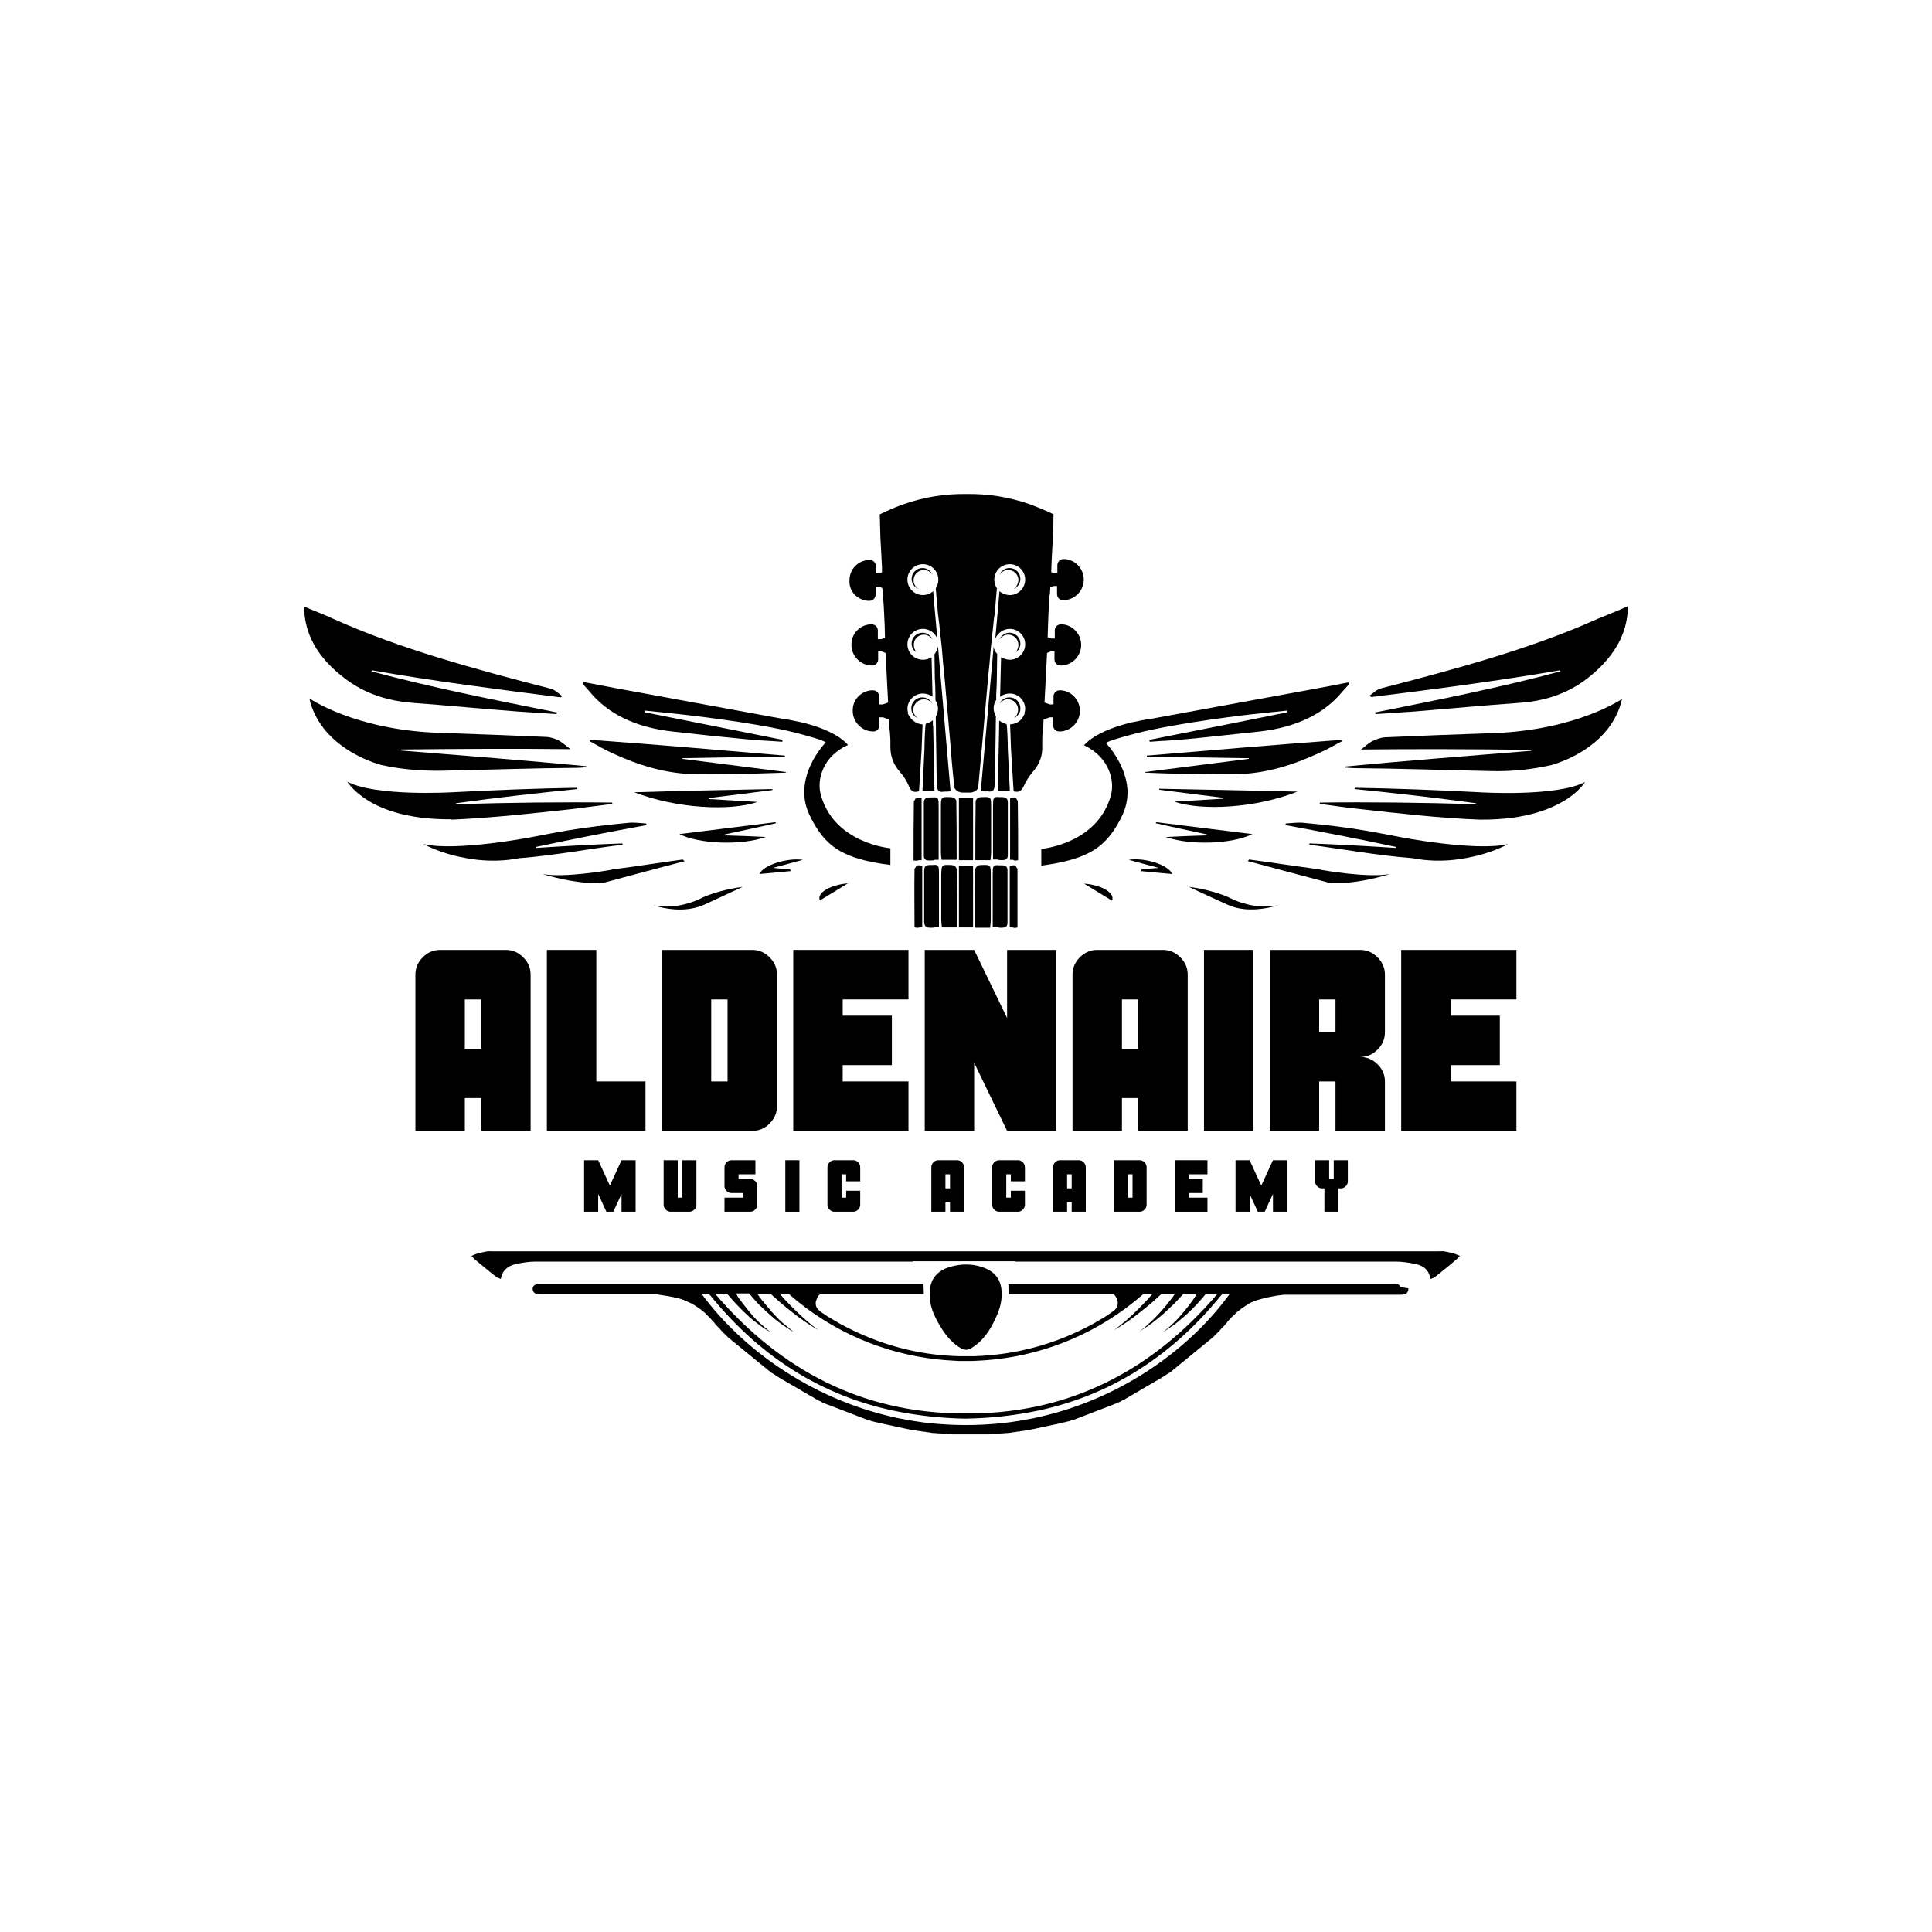 <svg xmlns="http://www.w3.org/2000/svg" xmlns:xlink="http://www.w3.org/1999/xlink" width="500" zoomAndPan="magnify" viewBox="0 0 375 375" height="500" preserveAspectRatio="xMidYMid meet" version="1.0"><defs><g/><clipPath id="f736c8c1f4"><path d="M 164 95.828 L 211 95.828 L 211 154 L 164 154 Z M 164 95.828 " clip-rule="nonzero"/></clipPath><clipPath id="02f352fc6a"><path d="M 103 249 L 274 249 L 274 279.043 L 103 279.043 Z M 103 249 " clip-rule="nonzero"/></clipPath></defs><rect x="-37.5" width="450" fill="#ffffff" y="-37.5" height="450" fill-opacity="1"/><rect x="-37.5" width="450" fill="#ffffff" y="-37.5" height="450" fill-opacity="1"/><path fill="#000000" d="M 188.871 154.844 C 188.746 154.844 188.684 154.844 188.559 154.844 C 188.184 154.844 187.812 154.844 187.5 154.844 C 187.188 154.844 186.812 154.844 186.438 154.844 C 186.312 154.844 186.25 154.844 186.125 154.844 C 186.125 158.902 186.125 162.836 186.125 166.957 C 186.25 166.957 186.312 166.957 186.438 166.957 C 186.812 166.957 187.188 166.957 187.5 166.957 C 187.875 166.957 188.184 166.957 188.559 166.957 C 188.684 166.957 188.746 166.957 188.871 166.957 C 188.871 162.836 188.871 158.902 188.871 154.844 Z M 188.871 154.844 " fill-opacity="1" fill-rule="nonzero"/><path fill="#000000" d="M 185.062 154.844 C 185 154.844 184.938 154.781 184.938 154.781 C 184.688 154.719 184.438 154.719 184.188 154.719 C 182.691 154.656 182.629 154.781 182.629 156.656 C 182.629 159.527 182.629 162.461 182.629 165.336 C 182.629 165.836 182.691 166.395 182.754 166.895 C 183.688 166.895 184.438 166.895 185.312 166.895 C 185.438 166.895 185.562 166.895 185.688 166.895 C 185.688 162.961 185.688 159.215 185.625 155.469 C 185.625 155.344 185.5 155.156 185.312 154.969 C 185.312 154.906 185.312 154.906 185.312 154.844 C 185.25 154.906 185.125 154.906 185.062 154.844 Z M 185.062 154.844 " fill-opacity="1" fill-rule="nonzero"/><path fill="#000000" d="M 180.629 167.02 C 180.941 167.02 181.191 167.02 181.379 166.895 C 181.629 166.895 181.941 166.895 182.191 166.895 C 182.191 163.461 182.191 160.09 182.191 156.719 C 182.191 154.969 182.191 154.656 180.941 154.781 C 180.816 154.781 180.691 154.781 180.566 154.781 C 179.754 154.781 179.316 154.969 179.316 155.906 C 179.316 159.277 179.316 162.711 179.316 166.086 C 179.316 167.02 179.879 167.02 180.629 167.02 Z M 180.629 167.02 " fill-opacity="1" fill-rule="nonzero"/><path fill="#000000" d="M 178.32 166.957 C 178.508 166.957 178.695 166.957 178.879 166.957 C 178.879 162.898 178.879 158.902 178.879 154.969 C 178.57 154.844 178.32 154.844 178.07 154.844 C 177.82 154.844 177.633 155.031 177.57 155.281 C 177.445 155.406 177.383 155.469 177.383 155.594 C 177.32 159.34 177.32 163.148 177.32 167.02 C 177.82 167.082 178.133 167.082 178.32 166.957 Z M 178.32 166.957 " fill-opacity="1" fill-rule="nonzero"/><path fill="#000000" d="M 192.371 156.656 C 192.371 154.781 192.371 154.656 190.809 154.719 C 190.559 154.719 190.309 154.719 190.059 154.781 C 189.996 154.781 189.996 154.781 189.934 154.844 C 189.871 154.844 189.746 154.906 189.684 154.906 C 189.684 154.969 189.684 154.969 189.684 155.031 C 189.496 155.156 189.371 155.344 189.371 155.531 C 189.309 159.277 189.309 163.086 189.309 166.957 C 189.434 166.957 189.559 166.957 189.684 166.957 C 190.559 166.957 191.371 166.957 192.246 166.957 C 192.309 166.395 192.371 165.898 192.371 165.398 C 192.371 162.461 192.371 159.59 192.371 156.656 Z M 192.371 156.656 " fill-opacity="1" fill-rule="nonzero"/><path fill="#000000" d="M 194.367 154.719 C 194.242 154.719 194.117 154.719 193.992 154.719 C 192.746 154.594 192.746 154.906 192.746 156.656 C 192.746 160.027 192.746 163.398 192.746 166.832 C 193.055 166.832 193.305 166.832 193.555 166.832 C 193.742 166.895 193.992 166.957 194.305 166.957 C 195.055 166.957 195.617 166.895 195.617 165.961 C 195.617 162.586 195.617 159.152 195.617 155.781 C 195.617 154.906 195.18 154.719 194.367 154.719 Z M 194.367 154.719 " fill-opacity="1" fill-rule="nonzero"/><path fill="#000000" d="M 197.613 166.957 C 197.613 163.086 197.613 159.34 197.555 155.531 C 197.555 155.406 197.492 155.344 197.367 155.219 C 197.305 154.906 197.117 154.781 196.867 154.781 C 196.68 154.781 196.367 154.781 196.055 154.906 C 196.055 158.902 196.055 162.836 196.055 166.895 C 196.242 166.895 196.43 166.895 196.617 166.895 C 196.867 167.082 197.18 167.082 197.613 166.957 Z M 197.613 166.957 " fill-opacity="1" fill-rule="nonzero"/><path fill="#000000" d="M 179.316 110.629 C 180.004 110.629 180.629 111.004 181.004 111.566 C 180.691 110.816 179.941 110.254 179.066 110.254 C 177.883 110.254 176.945 111.191 176.945 112.379 C 176.945 113.254 177.508 114.004 178.258 114.316 C 177.695 113.941 177.32 113.316 177.32 112.629 C 177.32 111.504 178.258 110.629 179.316 110.629 Z M 179.316 110.629 " fill-opacity="1" fill-rule="nonzero"/><path fill="#000000" d="M 181.379 126.992 L 181.441 131.113 C 181.441 131.238 181.441 131.363 181.441 131.488 C 181.504 132.613 181.566 133.734 181.566 134.859 C 181.566 135.234 181.566 135.547 181.566 135.922 C 181.879 136.422 182.066 136.984 182.066 137.547 C 182.066 138.105 181.879 138.605 181.629 139.105 C 181.691 143.289 181.754 147.473 181.816 151.66 C 181.816 152.406 181.879 152.906 182.004 153.219 C 182.191 153.656 182.504 153.781 183.316 153.656 C 183.625 153.656 184 153.656 184.5 153.594 L 182.066 125.492 C 181.941 126.055 181.691 126.555 181.379 126.992 Z M 181.379 126.992 " fill-opacity="1" fill-rule="nonzero"/><path fill="#000000" d="M 179.316 123.184 C 180.004 123.184 180.629 123.559 181.004 124.117 C 180.691 123.371 179.941 122.809 179.066 122.809 C 177.883 122.809 176.945 123.746 176.945 124.93 C 176.945 125.617 177.258 126.18 177.758 126.555 C 177.695 126.43 177.633 126.305 177.633 126.18 C 177.445 125.867 177.383 125.555 177.383 125.18 C 177.32 124.055 178.258 123.184 179.316 123.184 Z M 179.316 123.184 " fill-opacity="1" fill-rule="nonzero"/><path fill="#000000" d="M 179.316 135.734 C 180.004 135.734 180.629 136.047 180.941 136.609 C 180.629 135.859 179.879 135.359 179.004 135.359 C 177.82 135.359 176.883 136.297 176.883 137.484 C 176.883 137.734 176.945 138.043 177.008 138.23 C 177.195 138.793 177.633 139.168 178.195 139.418 C 177.883 139.23 177.633 138.918 177.445 138.605 C 177.32 138.355 177.258 138.043 177.258 137.734 C 177.32 136.609 178.258 135.734 179.316 135.734 Z M 179.316 135.734 " fill-opacity="1" fill-rule="nonzero"/><path fill="#000000" d="M 181.066 140.48 C 181.066 140.23 181.066 140.043 181.066 139.793 C 180.691 140.105 180.191 140.355 179.691 140.48 C 179.566 140.793 179.441 143.977 179.441 145.289 C 179.316 147.91 179.191 150.535 179.066 153.156 C 179.066 153.281 179.066 153.406 179.066 153.469 C 179.254 153.469 179.379 153.469 179.504 153.469 C 180.191 153.469 180.754 153.469 181.379 153.469 L 181.129 140.98 C 181.066 140.855 181.066 140.668 181.066 140.48 Z M 181.066 140.48 " fill-opacity="1" fill-rule="nonzero"/><path fill="#000000" d="M 196.742 114.316 C 197.492 114.004 198.051 113.254 198.051 112.379 C 198.051 111.191 197.117 110.254 195.93 110.254 C 195.055 110.254 194.305 110.816 193.992 111.566 C 194.367 111.004 194.992 110.629 195.68 110.629 C 196.805 110.629 197.676 111.504 197.676 112.629 C 197.613 113.316 197.305 113.941 196.742 114.316 Z M 196.742 114.316 " fill-opacity="1" fill-rule="nonzero"/><path fill="#000000" d="M 192.93 153.156 C 193.055 152.844 193.055 152.344 193.117 151.598 C 193.18 147.414 193.242 143.227 193.305 139.043 C 193.055 138.605 192.867 138.043 192.867 137.484 C 192.867 136.859 193.055 136.297 193.367 135.859 C 193.367 135.484 193.367 135.172 193.367 134.797 C 193.43 133.672 193.492 132.551 193.492 131.426 C 193.492 131.301 193.492 131.176 193.492 131.051 L 193.555 126.93 C 193.18 126.555 192.93 126.055 192.867 125.492 L 190.371 153.531 C 190.871 153.594 191.246 153.656 191.559 153.594 C 192.371 153.719 192.746 153.594 192.93 153.156 Z M 192.93 153.156 " fill-opacity="1" fill-rule="nonzero"/><g clip-path="url(#f736c8c1f4)"><path fill="#000000" d="M 168.766 116.625 C 169.449 116.625 169.949 116.062 169.949 115.438 L 169.949 113.879 L 170.637 113.879 L 171.262 114.129 L 171.324 115.312 C 171.387 115.375 171.387 115.438 171.387 115.562 C 171.512 116.938 171.574 118.312 171.637 119.746 C 171.699 120.996 171.762 122.184 171.762 123.434 C 171.762 123.559 171.762 123.684 171.762 123.809 L 171.074 124.055 L 170.387 124.055 L 170.387 122.371 C 170.387 121.684 169.824 121.184 169.203 121.184 C 169.141 121.184 169.016 121.184 168.953 121.184 C 166.891 121.309 165.266 122.996 165.266 125.055 C 165.203 127.305 167.016 129.176 169.266 129.176 C 169.949 129.176 170.449 128.617 170.449 127.992 L 170.449 126.43 L 171.137 126.43 L 171.887 126.742 L 172.137 131.551 C 172.137 131.988 172.199 132.426 172.199 132.863 L 172.387 136.359 L 171.324 136.734 L 170.637 136.734 L 170.637 135.172 C 170.637 134.484 170.074 133.984 169.449 133.984 C 169.387 133.984 169.266 133.984 169.203 133.984 C 167.141 134.109 165.516 135.797 165.516 137.859 C 165.453 140.105 167.266 141.98 169.512 141.98 C 170.199 141.98 170.699 141.418 170.699 140.793 L 170.699 139.23 L 171.387 139.23 L 172.574 139.668 L 172.637 141.293 C 172.637 141.293 172.637 141.355 172.637 141.355 C 172.762 142.105 172.762 142.852 172.824 143.602 C 172.824 144.039 172.824 144.477 172.824 144.977 C 172.824 146.852 173.449 148.41 174.633 149.785 C 175.383 150.598 176.008 151.598 176.445 152.656 C 176.82 153.531 177.32 153.844 178.07 153.656 C 178.195 153.656 178.258 153.594 178.383 153.594 L 178.879 145.539 C 178.941 143.914 179.004 142.23 179.066 140.605 C 177.883 140.543 176.883 139.793 176.383 138.793 C 176.32 138.73 176.32 138.668 176.258 138.605 C 176.195 138.543 176.195 138.48 176.258 138.355 C 176.195 138.105 176.133 137.859 176.133 137.609 C 176.133 135.922 177.508 134.609 179.129 134.609 C 179.816 134.609 180.504 134.859 181.004 135.234 C 180.941 132.676 180.879 130.176 180.816 127.617 C 180.754 127.617 180.754 127.617 180.691 127.617 C 180.254 127.93 179.691 128.055 179.129 128.055 C 177.445 128.055 176.133 126.68 176.133 125.055 C 176.133 123.371 177.508 122.059 179.129 122.059 C 180.441 122.059 181.504 122.871 181.941 123.992 L 181.379 117.75 C 181.316 116.75 181.191 115.812 181.129 114.75 C 180.566 115.25 179.879 115.5 179.129 115.5 C 177.445 115.5 176.133 114.129 176.133 112.504 C 176.133 110.816 177.508 109.508 179.129 109.508 C 180.816 109.508 182.129 110.879 182.129 112.504 C 182.129 113.129 181.941 113.754 181.629 114.191 L 181.691 114.938 L 182.066 119.246 C 182.129 119.871 182.254 120.559 182.316 121.184 C 182.504 122.746 182.629 124.305 182.816 125.867 C 182.941 127.68 183.129 129.488 183.316 131.301 C 183.688 135.297 184 139.293 184.375 143.289 C 184.625 146.477 184.875 149.66 185.25 152.844 C 185.25 152.969 185.375 153.156 185.5 153.281 C 185.688 153.469 185.938 153.656 186.188 153.719 C 186.188 153.719 186.25 153.719 186.25 153.719 C 186.438 153.844 186.75 153.844 187.125 153.844 C 187.312 153.844 187.438 153.844 187.562 153.844 C 187.688 153.844 187.875 153.844 188 153.844 C 188.371 153.844 188.684 153.844 188.871 153.719 C 188.871 153.719 188.934 153.719 188.934 153.719 C 189.121 153.656 189.434 153.531 189.621 153.281 C 189.746 153.156 189.871 152.969 189.871 152.844 C 190.184 149.66 190.434 146.477 190.746 143.289 C 191.121 139.293 191.434 135.297 191.809 131.301 C 191.996 129.488 192.184 127.68 192.309 125.867 C 192.496 124.305 192.621 122.746 192.809 121.184 C 192.871 120.559 192.93 119.871 193.055 119.246 L 193.43 114.938 L 193.492 114.191 C 193.18 113.691 192.992 113.129 192.992 112.504 C 192.992 110.816 194.367 109.508 195.992 109.508 C 197.676 109.508 198.988 110.879 198.988 112.504 C 198.988 114.191 197.613 115.5 195.992 115.5 C 195.242 115.5 194.492 115.188 193.992 114.75 C 193.93 115.812 193.805 116.75 193.742 117.75 L 193.18 123.992 C 193.617 122.871 194.742 122.059 195.992 122.059 C 197.676 122.059 198.988 123.434 198.988 125.055 C 198.988 126.742 197.613 128.055 195.992 128.055 C 195.43 128.055 194.867 127.867 194.43 127.617 C 194.367 127.617 194.367 127.617 194.305 127.617 C 194.242 130.176 194.18 132.676 194.117 135.234 C 194.617 134.859 195.305 134.609 195.992 134.609 C 197.676 134.609 198.988 135.984 198.988 137.609 C 198.988 137.859 198.926 138.105 198.863 138.355 C 198.863 138.48 198.863 138.543 198.863 138.605 C 198.801 138.668 198.801 138.73 198.738 138.793 C 198.301 139.855 197.305 140.543 196.055 140.605 C 196.117 142.23 196.18 143.914 196.242 145.539 L 196.742 153.594 C 196.867 153.656 196.992 153.656 197.055 153.656 C 197.801 153.781 198.238 153.531 198.676 152.656 C 199.113 151.66 199.738 150.66 200.488 149.785 C 201.738 148.348 202.359 146.789 202.301 144.977 C 202.301 144.539 202.301 144.102 202.301 143.602 C 202.301 142.852 202.359 142.105 202.484 141.355 C 202.484 141.355 202.484 141.293 202.484 141.293 L 202.547 139.668 L 203.734 139.23 L 204.422 139.23 L 204.422 140.793 C 204.422 141.48 204.922 141.98 205.609 141.98 C 207.855 141.98 209.668 140.105 209.605 137.859 C 209.543 135.797 207.918 134.109 205.922 133.984 C 205.859 133.984 205.734 133.984 205.672 133.984 C 204.984 133.984 204.484 134.547 204.484 135.172 L 204.484 136.734 L 203.797 136.734 L 202.734 136.359 L 202.922 132.863 C 202.922 132.426 202.984 131.988 202.984 131.551 L 203.234 126.742 L 203.984 126.43 L 204.672 126.43 L 204.672 127.992 C 204.672 128.676 205.172 129.176 205.859 129.176 C 208.105 129.176 209.918 127.305 209.855 125.055 C 209.793 122.996 208.168 121.309 206.172 121.184 C 206.109 121.184 205.984 121.184 205.922 121.184 C 205.234 121.184 204.734 121.746 204.734 122.371 L 204.734 123.93 L 204.047 123.93 L 203.359 123.684 C 203.359 123.559 203.359 123.434 203.359 123.309 C 203.422 122.059 203.422 120.871 203.484 119.621 C 203.547 118.25 203.609 116.812 203.734 115.438 C 203.734 115.375 203.797 115.25 203.797 115.188 L 203.859 114.004 L 204.484 113.754 L 205.172 113.754 L 205.172 115.312 C 205.172 116 205.672 116.5 206.359 116.5 C 208.605 116.5 210.418 114.625 210.355 112.379 C 210.293 110.316 208.668 108.633 206.672 108.508 C 206.609 108.508 206.484 108.508 206.422 108.508 C 205.734 108.508 205.234 109.07 205.234 109.695 L 205.234 111.254 L 204.547 111.254 L 204.047 111.066 L 204.047 110.941 C 204.047 110.941 204.047 110.879 204.047 110.879 C 204.047 110.254 204.109 109.695 204.109 109.07 C 204.109 108.633 204.172 108.195 204.172 107.758 L 204.359 104.387 C 204.422 102.887 204.484 101.387 204.484 99.828 C 203.922 99.578 203.422 99.266 202.859 99.078 C 201.863 98.641 200.801 98.203 199.738 97.828 C 195.805 96.453 191.684 95.828 187.625 95.891 C 183.504 95.828 179.441 96.453 175.508 97.828 C 174.445 98.203 173.449 98.578 172.387 99.078 C 171.824 99.328 171.324 99.578 170.762 99.828 C 170.824 101.324 170.824 102.824 170.887 104.387 L 171.074 107.758 C 171.074 108.195 171.137 108.633 171.137 109.07 C 171.199 109.695 171.199 110.254 171.199 110.879 C 171.199 110.879 171.199 110.941 171.199 110.941 L 171.199 111.066 L 170.699 111.254 L 170.012 111.254 L 170.012 109.879 C 170.012 109.195 169.449 108.695 168.828 108.695 C 168.766 108.695 168.641 108.695 168.578 108.695 C 166.516 108.82 164.891 110.504 164.891 112.566 C 164.703 114.812 166.516 116.625 168.766 116.625 Z M 168.766 116.625 " fill-opacity="1" fill-rule="nonzero"/></g><path fill="#000000" d="M 197.242 126.555 C 197.738 126.18 198.051 125.555 198.051 124.93 C 198.051 123.746 197.117 122.809 195.93 122.809 C 195.055 122.809 194.305 123.371 193.992 124.117 C 194.367 123.559 194.992 123.184 195.68 123.184 C 196.805 123.184 197.676 124.055 197.676 125.18 C 197.676 125.555 197.555 125.867 197.43 126.18 C 197.367 126.305 197.305 126.43 197.242 126.555 Z M 197.242 126.555 " fill-opacity="1" fill-rule="nonzero"/><path fill="#000000" d="M 196.742 139.418 C 197.242 139.168 197.676 138.793 197.926 138.23 C 198.051 137.984 198.051 137.734 198.051 137.484 C 198.051 136.297 197.117 135.359 195.93 135.359 C 195.055 135.359 194.367 135.859 193.992 136.609 C 194.367 136.109 194.93 135.734 195.617 135.734 C 196.742 135.734 197.613 136.609 197.613 137.734 C 197.613 138.043 197.555 138.293 197.43 138.605 C 197.305 138.918 197.055 139.23 196.742 139.418 Z M 196.742 139.418 " fill-opacity="1" fill-rule="nonzero"/><path fill="#000000" d="M 193.93 140.48 C 193.93 140.668 193.93 140.855 193.93 141.043 L 193.68 153.531 C 194.305 153.531 194.867 153.531 195.555 153.531 C 195.68 153.531 195.867 153.531 195.992 153.531 C 195.992 153.406 195.992 153.281 195.992 153.219 C 195.867 150.598 195.742 147.973 195.617 145.352 C 195.617 144.039 195.492 140.855 195.367 140.543 C 194.867 140.418 194.367 140.23 193.992 139.855 C 193.93 140.043 193.93 140.293 193.93 140.48 Z M 193.93 140.48 " fill-opacity="1" fill-rule="nonzero"/><path fill="#000000" d="M 302.715 130.113 C 302.777 130.176 302.84 130.238 302.902 130.301 C 291.352 133.422 279.047 135.859 266.871 138.293 C 266.934 138.418 266.996 138.48 266.996 138.605 C 269.492 138.418 271.992 138.293 274.488 138.105 C 281.234 137.547 287.977 136.922 294.91 136.422 C 301.402 135.984 305.961 133.672 309.461 130.551 C 313.27 127.18 315.766 123.184 315.953 118.25 C 315.953 118.062 315.953 117.812 315.891 117.688 C 314.02 118.562 312.02 119.309 310.086 120.121 C 297.469 125.805 282.855 129.801 268.059 133.609 C 267.121 133.859 266.559 134.547 265.809 135.047 C 265.934 135.109 266.059 135.172 266.121 135.297 C 278.297 133.797 290.664 132.176 302.715 130.113 Z M 302.715 130.113 " fill-opacity="1" fill-rule="nonzero"/><path fill="#000000" d="M 221.469 169.082 C 223.406 169.27 225.344 169.457 227.527 169.645 C 226.777 167.832 222.094 166.395 219.098 166.895 C 220.973 167.395 222.719 167.895 224.906 168.457 C 223.469 168.582 222.531 168.645 221.594 168.77 C 221.594 168.832 221.531 168.957 221.469 169.082 Z M 221.469 169.082 " fill-opacity="1" fill-rule="nonzero"/><path fill="#000000" d="M 224.281 159.777 C 227.527 160.527 230.898 161.215 234.273 161.961 C 234.273 162.023 234.211 162.086 234.211 162.148 C 231.586 162.211 229.027 162.336 226.277 162.461 C 231.023 164.148 239.207 163.836 243.078 161.898 C 236.52 161.09 230.402 160.34 224.469 159.59 C 224.406 159.652 224.344 159.715 224.281 159.777 Z M 224.281 159.777 " fill-opacity="1" fill-rule="nonzero"/><path fill="#000000" d="M 225.031 153.094 C 225.031 153.156 224.969 153.219 224.969 153.281 C 229.027 153.781 233.148 154.344 237.395 154.844 C 237.395 154.906 237.395 154.969 237.395 155.031 C 234.211 155.219 231.086 155.406 227.902 155.594 C 233.148 157.402 243.641 156.902 251.82 153.656 C 242.141 153.406 233.398 153.281 225.031 153.094 Z M 225.031 153.094 " fill-opacity="1" fill-rule="nonzero"/><path fill="#000000" d="M 260.5 143.852 C 260.438 143.789 260.375 143.664 260.312 143.602 C 247.074 144.602 234.523 145.664 222.594 146.664 C 222.594 146.727 222.594 146.789 222.594 146.852 C 228.965 146.977 235.582 147.039 242.391 147.164 C 242.391 147.227 242.391 147.289 242.391 147.289 C 235.52 148.16 228.84 149.035 222.281 149.848 C 222.281 149.91 222.281 149.91 222.281 149.973 C 224.281 150.035 226.34 150.16 228.34 150.16 C 232.023 150.223 235.77 150.348 239.582 150.285 C 245.637 150.223 251.008 148.473 255.879 146.227 C 257.629 145.477 259.062 144.602 260.5 143.852 Z M 260.5 143.852 " fill-opacity="1" fill-rule="nonzero"/><path fill="#000000" d="M 210.418 171.516 C 212.352 172.703 214.039 173.703 215.852 174.828 C 216.473 173.328 213.852 171.766 210.418 171.516 Z M 210.418 171.516 " fill-opacity="1" fill-rule="nonzero"/><path fill="#000000" d="M 192.309 178.449 C 192.309 175.578 192.309 172.703 192.309 169.832 C 192.309 168.02 192.309 167.832 190.746 167.895 C 190.496 167.895 190.246 167.895 189.996 167.957 C 189.934 167.957 189.934 167.957 189.871 168.02 C 189.809 168.02 189.684 168.082 189.621 168.082 C 189.621 168.145 189.621 168.145 189.621 168.207 C 189.434 168.332 189.309 168.52 189.309 168.707 C 189.246 172.453 189.246 176.199 189.246 180.074 C 189.371 180.074 189.496 180.074 189.621 180.074 C 190.496 180.074 191.246 180.074 192.184 180.074 C 192.246 179.449 192.309 178.949 192.309 178.449 Z M 192.309 178.449 " fill-opacity="1" fill-rule="nonzero"/><path fill="#000000" d="M 193.492 179.949 C 193.68 180.012 193.93 180.074 194.242 180.074 C 194.992 180.074 195.555 180.012 195.555 179.074 C 195.555 175.699 195.555 172.328 195.555 169.02 C 195.555 168.082 195.117 167.957 194.305 167.957 C 194.18 167.957 194.055 167.957 193.93 167.957 C 192.684 167.832 192.684 168.145 192.684 169.895 C 192.684 173.203 192.684 176.574 192.684 180.012 C 192.992 179.949 193.242 179.949 193.492 179.949 Z M 193.492 179.949 " fill-opacity="1" fill-rule="nonzero"/><path fill="#000000" d="M 195.992 180.012 C 196.18 180.012 196.367 180.012 196.555 180.012 C 196.805 180.137 197.117 180.137 197.492 180.012 C 197.492 176.199 197.492 172.453 197.492 168.707 C 197.492 168.582 197.43 168.52 197.305 168.395 C 197.242 168.145 197.055 167.957 196.805 167.957 C 196.617 167.957 196.305 167.957 195.992 168.082 C 195.992 172.016 195.992 175.949 195.992 180.012 Z M 195.992 180.012 " fill-opacity="1" fill-rule="nonzero"/><path fill="#000000" d="M 290.039 142.293 C 282.855 142.543 275.801 142.789 268.867 143.102 C 267.996 143.164 267.121 143.477 266.371 143.852 C 265.621 144.227 265.059 144.789 264.184 145.477 C 274.988 145.352 285.918 145.414 297.156 145.539 C 297.156 145.602 297.219 145.664 297.219 145.727 C 284.98 146.727 272.801 147.66 261.125 148.785 C 261.125 148.848 261.125 148.91 261.125 148.973 C 261.75 149.035 262.312 149.098 262.938 149.098 C 271.367 149.16 280.109 149.473 289.164 149.66 C 293.41 149.785 297.344 149.348 300.969 148.535 C 300.969 148.535 300.969 148.535 301.027 148.535 C 301.652 148.348 308.023 146.602 312.02 141.543 C 313.27 139.918 314.332 137.984 314.832 135.672 C 314.895 135.609 306.211 141.668 290.039 142.293 Z M 290.039 142.293 " fill-opacity="1" fill-rule="nonzero"/><path fill="#000000" d="M 287.227 153.781 C 278.797 153.344 270.742 153.031 263 152.906 C 263 152.969 262.938 153.031 262.938 153.156 C 270.43 153.906 278.234 154.781 286.48 155.906 C 286.48 155.969 286.48 156.031 286.48 156.094 C 275.926 155.781 265.809 155.656 256.191 155.781 C 256.191 155.844 256.129 155.969 256.129 156.031 C 258.691 156.344 261.25 156.781 263.871 157.027 C 271.242 157.84 279.109 158.777 287.227 159.09 C 287.289 159.09 287.352 159.09 287.414 159.09 C 296.406 159.152 301.59 156.844 304.527 154.844 C 306.836 153.219 307.648 151.785 307.648 151.785 C 302.09 154.719 287.227 153.781 287.227 153.781 Z M 287.227 153.781 " fill-opacity="1" fill-rule="nonzero"/><path fill="#000000" d="M 271.68 162.461 C 269.43 162.023 267.184 161.586 264.996 161.215 C 261 160.527 257.004 160.09 253.07 159.715 C 251.945 159.59 250.695 159.777 249.57 159.84 C 249.57 159.965 249.508 160.027 249.508 160.152 C 256.254 161.402 263.434 162.773 270.992 164.398 C 270.992 164.461 270.93 164.523 270.93 164.586 C 265.121 164.211 259.562 163.898 254.191 163.711 C 254.191 163.773 254.129 163.898 254.129 163.961 C 260.438 164.773 267.121 166.023 274.238 166.582 C 277.113 167.145 279.859 167.145 282.23 166.895 C 283.918 166.707 285.418 166.395 286.73 166.086 C 290.414 165.148 292.723 163.836 292.723 163.836 C 286.48 165.336 271.68 162.461 271.68 162.461 Z M 271.68 162.461 " fill-opacity="1" fill-rule="nonzero"/><path fill="#000000" d="M 256.754 168.895 C 256.441 168.832 256.129 168.77 255.816 168.707 C 251.133 168.082 246.699 167.395 242.453 166.832 C 242.391 166.957 242.266 167.02 242.203 167.145 C 247.262 168.52 252.57 169.895 258.129 171.391 C 258.316 171.391 258.504 171.453 258.691 171.453 C 258.75 171.391 258.875 171.391 259 171.391 C 259.188 171.391 259.375 171.391 259.562 171.391 C 260.188 171.391 260.812 171.391 261.438 171.328 C 265.559 171.016 269.805 169.645 269.805 169.645 C 265.559 170.457 256.754 168.895 256.754 168.895 Z M 256.754 168.895 " fill-opacity="1" fill-rule="nonzero"/><path fill="#000000" d="M 239.332 174.578 C 237.207 173.453 233.773 172.516 230.773 172.141 C 233.211 173.328 235.77 174.453 238.332 175.637 C 239.332 176.074 240.328 176.324 241.391 176.449 C 244.887 176.824 248.074 175.699 248.074 175.699 C 243.641 176.699 239.332 174.578 239.332 174.578 Z M 239.332 174.578 " fill-opacity="1" fill-rule="nonzero"/><path fill="#000000" d="M 215.664 154.219 C 213.164 163.836 202.113 164.773 202.113 164.773 L 202.113 168.02 C 211.355 166.77 214.914 164.461 217.91 158.09 C 219.16 155.344 219.035 152.656 218.285 150.41 C 217.16 146.789 214.664 144.227 214.664 144.227 C 215.164 143.789 217.66 143.102 220.473 142.355 C 229.027 140.168 243.266 138.605 243.266 138.605 C 245.449 138.355 247.637 138.168 249.82 137.922 C 249.883 138.043 249.883 138.105 249.945 138.23 C 240.828 140.105 231.836 141.855 223.094 143.602 C 223.094 143.727 223.156 143.852 223.156 143.977 C 225.469 143.789 227.84 143.727 230.215 143.477 C 234.898 143.039 239.645 142.48 244.516 141.98 C 251.758 141.168 257.129 138.418 260.5 134.297 C 260.938 133.797 261.438 133.301 261.875 132.738 C 261.938 132.676 261.875 132.613 261.812 132.426 C 259.625 132.863 257.441 133.301 255.316 133.672 L 223.656 139.48 C 222.281 139.668 221.035 139.918 219.91 140.168 L 219.848 140.168 C 212.352 141.918 210.418 144.664 210.418 144.664 C 215.352 146.977 216.352 151.598 215.664 154.219 Z M 215.664 154.219 " fill-opacity="1" fill-rule="nonzero"/><path fill="#000000" d="M 65.539 130.551 C 69.098 133.672 73.594 135.922 80.086 136.422 C 86.957 136.922 93.766 137.609 100.508 138.105 C 103.008 138.293 105.566 138.418 108.004 138.605 C 108.066 138.48 108.129 138.418 108.129 138.293 C 95.949 135.859 83.648 133.422 72.094 130.301 C 72.156 130.238 72.219 130.176 72.281 130.113 C 84.336 132.238 96.699 133.797 108.812 135.359 C 108.938 135.297 109.062 135.234 109.125 135.109 C 108.375 134.609 107.816 133.922 106.879 133.672 C 92.078 129.863 77.465 125.867 64.852 120.184 C 62.977 119.309 60.98 118.562 59.043 117.75 C 59.043 117.875 59.043 118.062 59.043 118.312 C 59.23 123.184 61.664 127.242 65.539 130.551 Z M 65.539 130.551 " fill-opacity="1" fill-rule="nonzero"/><path fill="#000000" d="M 153.34 168.77 C 152.402 168.707 151.465 168.582 150.031 168.457 C 152.215 167.895 153.965 167.395 155.836 166.895 C 152.84 166.457 148.156 167.895 147.406 169.645 C 149.594 169.457 151.527 169.27 153.465 169.082 C 153.465 168.957 153.402 168.832 153.34 168.77 Z M 153.34 168.77 " fill-opacity="1" fill-rule="nonzero"/><path fill="#000000" d="M 140.727 162.148 C 140.727 162.086 140.664 162.023 140.664 161.961 C 144.098 161.215 147.406 160.527 150.652 159.777 C 150.59 159.715 150.531 159.652 150.469 159.59 C 144.535 160.34 138.414 161.09 131.855 161.898 C 135.73 163.836 143.848 164.148 148.656 162.461 C 145.969 162.336 143.348 162.211 140.727 162.148 Z M 140.727 162.148 " fill-opacity="1" fill-rule="nonzero"/><path fill="#000000" d="M 147.031 155.656 C 143.848 155.469 140.727 155.281 137.539 155.094 C 137.539 155.031 137.539 154.969 137.539 154.906 C 141.785 154.406 145.969 153.844 149.969 153.344 C 149.969 153.281 149.906 153.219 149.906 153.156 C 141.535 153.344 132.793 153.469 123.113 153.781 C 131.359 156.965 141.785 157.465 147.031 155.656 Z M 147.031 155.656 " fill-opacity="1" fill-rule="nonzero"/><path fill="#000000" d="M 152.34 146.852 C 152.34 146.789 152.34 146.727 152.34 146.664 C 140.414 145.664 127.859 144.539 114.621 143.602 C 114.559 143.664 114.496 143.789 114.434 143.852 C 115.934 144.664 117.371 145.539 118.93 146.227 C 123.801 148.473 129.172 150.223 135.23 150.285 C 139.039 150.348 142.785 150.223 146.469 150.16 C 148.531 150.098 150.531 150.035 152.527 149.973 C 152.527 149.91 152.527 149.91 152.527 149.848 C 146.031 149.035 139.289 148.16 132.418 147.289 C 132.418 147.227 132.418 147.164 132.418 147.164 C 139.352 147.039 145.969 146.914 152.34 146.852 Z M 152.34 146.852 " fill-opacity="1" fill-rule="nonzero"/><path fill="#000000" d="M 159.148 174.766 C 160.957 173.703 162.645 172.641 164.582 171.453 C 161.082 171.766 158.461 173.328 159.148 174.766 Z M 159.148 174.766 " fill-opacity="1" fill-rule="nonzero"/><path fill="#000000" d="M 187.5 168.02 C 187.188 168.02 186.812 168.02 186.438 168.02 C 186.312 168.02 186.25 168.02 186.125 168.02 C 186.125 172.016 186.125 175.949 186.125 180.012 C 186.25 180.012 186.312 180.012 186.438 180.012 C 186.812 180.012 187.125 180.012 187.5 180.012 C 187.812 180.012 188.184 180.012 188.559 180.012 C 188.684 180.012 188.746 180.012 188.871 180.012 C 188.871 176.012 188.871 172.078 188.871 168.02 C 188.746 168.02 188.684 168.02 188.559 168.02 C 188.184 168.02 187.812 168.02 187.5 168.02 Z M 187.5 168.02 " fill-opacity="1" fill-rule="nonzero"/><path fill="#000000" d="M 185.125 168.02 C 185.062 168.02 185 167.957 185 167.957 C 184.75 167.895 184.5 167.895 184.25 167.895 C 182.754 167.832 182.754 167.957 182.691 169.832 C 182.691 172.703 182.691 175.578 182.691 178.449 C 182.691 178.949 182.754 179.449 182.816 180.012 C 183.688 180.012 184.5 180.012 185.375 180.012 C 185.5 180.012 185.625 180.012 185.75 180.012 C 185.75 176.137 185.75 172.391 185.688 168.645 C 185.688 168.52 185.562 168.332 185.375 168.145 C 185.375 168.082 185.375 168.082 185.375 168.02 C 185.25 168.082 185.188 168.02 185.125 168.02 Z M 185.125 168.02 " fill-opacity="1" fill-rule="nonzero"/><path fill="#000000" d="M 180.691 180.074 C 181.004 180.074 181.254 180.074 181.441 179.949 C 181.691 179.949 182.004 179.949 182.254 179.949 C 182.254 176.512 182.254 173.203 182.254 169.832 C 182.254 168.082 182.254 167.77 181.004 167.895 C 180.879 167.895 180.754 167.895 180.629 167.895 C 179.816 167.895 179.379 168.082 179.379 168.957 C 179.379 172.328 179.379 175.699 179.379 179.012 C 179.441 180.012 180.004 180.074 180.691 180.074 Z M 180.691 180.074 " fill-opacity="1" fill-rule="nonzero"/><path fill="#000000" d="M 178.445 180.012 C 178.633 180.012 178.816 180.012 179.004 180.012 C 179.004 176.012 179.004 172.078 179.004 168.082 C 178.695 167.957 178.445 167.957 178.195 167.957 C 177.945 167.957 177.758 168.145 177.695 168.395 C 177.57 168.52 177.508 168.582 177.508 168.707 C 177.445 172.453 177.508 176.199 177.508 180.012 C 177.883 180.074 178.195 180.137 178.445 180.012 Z M 178.445 180.012 " fill-opacity="1" fill-rule="nonzero"/><path fill="#000000" d="M 73.969 148.473 C 77.59 149.285 81.523 149.66 85.77 149.598 C 94.824 149.41 103.629 149.098 112 149.035 C 112.625 149.035 113.184 148.973 113.809 148.91 C 113.809 148.848 113.809 148.785 113.809 148.723 C 102.133 147.598 89.953 146.664 77.715 145.664 C 77.715 145.602 77.777 145.539 77.777 145.477 C 89.02 145.352 99.945 145.289 110.75 145.414 C 109.875 144.789 109.312 144.227 108.562 143.789 C 107.879 143.414 107.004 143.102 106.066 143.039 C 99.195 142.73 92.078 142.48 84.895 142.23 C 68.723 141.605 60.043 135.547 60.043 135.547 C 60.543 137.859 61.602 139.793 62.852 141.418 C 66.91 146.539 73.281 148.285 73.969 148.473 C 73.906 148.473 73.969 148.473 73.969 148.473 Z M 73.969 148.473 " fill-opacity="1" fill-rule="nonzero"/><path fill="#000000" d="M 87.77 159.09 C 95.949 158.715 103.754 157.84 111.125 157.027 C 113.746 156.719 116.309 156.344 118.867 156.031 C 118.867 155.969 118.805 155.844 118.805 155.781 C 109.188 155.656 99.07 155.781 88.52 156.094 C 88.52 156.031 88.52 155.969 88.52 155.906 C 96.699 154.781 104.566 153.906 112.062 153.156 C 112.062 153.094 112 153.031 112 152.906 C 104.254 153.031 96.199 153.344 87.77 153.781 C 87.77 153.781 72.906 154.656 67.41 151.723 C 67.41 151.723 68.223 153.156 70.535 154.781 C 73.406 156.84 78.652 159.09 87.645 159.027 C 87.645 159.09 87.707 159.09 87.77 159.09 Z M 87.77 159.09 " fill-opacity="1" fill-rule="nonzero"/><path fill="#000000" d="M 100.758 166.582 C 107.879 166.023 114.496 164.711 120.867 163.961 C 120.867 163.898 120.805 163.773 120.805 163.711 C 115.434 163.898 109.812 164.211 104.066 164.586 C 104.066 164.523 104.004 164.461 104.004 164.398 C 111.562 162.773 118.68 161.402 125.488 160.152 C 125.488 160.027 125.426 159.965 125.426 159.84 C 124.238 159.777 123.051 159.59 121.93 159.715 C 118.055 160.09 114.059 160.527 110 161.215 C 107.816 161.586 105.566 162.023 103.32 162.461 C 103.32 162.461 88.52 165.336 82.211 163.836 C 82.211 163.836 84.523 165.148 88.207 166.086 C 89.516 166.395 91.078 166.707 92.703 166.895 C 95.199 167.145 97.887 167.145 100.758 166.582 Z M 100.758 166.582 " fill-opacity="1" fill-rule="nonzero"/><path fill="#000000" d="M 132.543 166.832 C 128.234 167.395 123.801 168.145 119.18 168.707 C 118.867 168.77 118.555 168.832 118.242 168.895 C 118.242 168.895 109.438 170.457 105.316 169.645 C 105.316 169.645 109.562 171.016 113.684 171.328 C 114.309 171.391 114.934 171.391 115.559 171.391 C 115.746 171.391 115.934 171.391 116.121 171.391 C 116.246 171.391 116.309 171.391 116.434 171.453 C 116.621 171.453 116.809 171.391 116.996 171.391 C 122.551 169.895 127.859 168.457 132.918 167.145 C 132.73 167.02 132.605 166.957 132.543 166.832 Z M 132.543 166.832 " fill-opacity="1" fill-rule="nonzero"/><path fill="#000000" d="M 133.543 176.449 C 134.543 176.324 135.605 176.074 136.602 175.641 C 139.164 174.453 141.723 173.266 144.16 172.141 C 141.16 172.516 137.727 173.453 135.605 174.578 C 135.605 174.578 131.297 176.699 126.801 175.699 C 126.801 175.699 130.047 176.887 133.543 176.449 Z M 133.543 176.449 " fill-opacity="1" fill-rule="nonzero"/><path fill="#000000" d="M 114.496 134.297 C 117.867 138.418 123.176 141.168 130.484 141.98 C 135.355 142.543 140.102 143.039 144.785 143.477 C 147.156 143.727 149.469 143.789 151.84 143.977 C 151.84 143.852 151.902 143.727 151.902 143.602 C 143.16 141.855 134.168 140.043 125.051 138.23 C 125.113 138.105 125.113 138.043 125.176 137.922 C 127.359 138.168 129.547 138.355 131.734 138.605 C 131.734 138.605 146.031 140.105 154.465 142.23 C 157.273 142.977 159.773 143.664 160.27 144.102 C 160.27 144.102 157.773 146.664 156.648 150.285 C 155.961 152.531 155.773 155.219 157.023 157.965 C 160.02 164.398 163.582 166.707 172.824 167.895 L 172.824 164.648 C 172.824 164.648 161.77 163.711 159.273 154.094 C 158.586 151.473 159.586 146.852 164.582 144.602 C 164.582 144.602 162.645 141.793 155.152 140.105 L 155.09 140.105 C 153.965 139.855 152.715 139.605 151.34 139.418 L 119.68 133.609 C 117.496 133.176 115.371 132.801 113.184 132.363 C 113.121 132.551 113.059 132.613 113.121 132.676 C 113.559 133.301 114.059 133.797 114.496 134.297 Z M 114.496 134.297 " fill-opacity="1" fill-rule="nonzero"/><path fill="#000000" d="M 280.922 243.004 C 280.797 243.004 280.672 242.941 280.609 242.941 C 280.172 242.816 279.672 242.879 279.234 242.879 C 279.047 242.879 278.922 242.879 278.734 242.879 C 254.629 242.879 230.465 242.879 206.359 242.879 L 168.516 242.879 C 144.41 242.879 120.242 242.879 96.137 242.879 C 95.949 242.879 95.824 242.879 95.637 242.879 C 95.199 242.879 94.762 242.816 94.262 242.941 C 94.137 242.941 94.016 243.004 93.953 243.004 C 93.328 243.129 92.703 243.254 92.141 243.504 L 91.516 243.754 L 91.953 244.254 C 92.266 244.562 95.824 247.5 96.449 247.938 L 97.199 248.25 L 97.324 247.75 C 97.699 246.5 98.574 245.75 100.008 245.375 C 101.445 245.062 102.758 244.875 103.941 244.875 C 125.363 244.875 147.156 244.875 168.203 244.875 L 177.195 244.875 L 177.195 244.812 L 197.055 244.812 L 197.055 244.875 L 206.672 244.875 C 227.715 244.875 249.508 244.875 270.93 244.875 C 272.117 244.875 273.426 245.062 274.863 245.375 C 276.301 245.688 277.176 246.438 277.547 247.75 L 277.672 248.25 L 278.359 248 L 278.422 247.938 C 279.047 247.5 282.605 244.562 282.918 244.254 L 283.355 243.754 L 282.73 243.504 C 282.172 243.254 281.547 243.129 280.922 243.004 Z M 280.922 243.004 " fill-opacity="1" fill-rule="nonzero"/><g clip-path="url(#02f352fc6a)"><path fill="#000000" d="M 271.867 249.809 C 271.742 249.559 271.492 249.309 271.242 249.246 C 270.992 249.188 270.742 249.188 270.555 249.188 C 270.492 249.188 270.43 249.188 270.367 249.188 L 270.305 249.188 C 270.242 249.188 270.18 249.188 270.117 249.188 C 249.012 249.188 227.902 249.188 206.797 249.188 L 195.68 249.188 C 195.742 249.371 195.742 249.559 195.742 249.809 C 195.742 250.309 195.742 250.746 195.805 251.184 L 196.305 251.184 C 196.305 251.184 196.367 251.184 196.367 251.184 C 196.43 251.184 196.492 251.184 196.555 251.184 L 216.164 251.184 C 216.41 251.434 216.66 251.746 216.785 252.121 C 216.785 252.184 216.848 252.246 216.848 252.309 C 216.848 252.371 216.848 252.434 216.91 252.496 C 216.973 252.746 216.973 253.059 216.91 253.309 C 216.848 253.746 216.598 254.117 216.164 254.43 C 215.852 254.68 215.477 254.93 215.102 255.18 C 214.852 255.367 214.602 255.492 214.352 255.68 C 214.289 255.68 214.289 255.742 214.227 255.742 C 214.039 255.867 213.789 255.992 213.602 256.117 C 213.477 256.18 213.289 256.305 213.164 256.367 C 213.039 256.43 212.977 256.492 212.852 256.555 C 212.664 256.68 212.414 256.805 212.227 256.93 C 212.164 256.93 212.164 256.992 212.102 256.992 C 204.859 260.926 197.18 262.988 189.059 263.238 C 188.996 263.238 188.934 263.238 188.809 263.238 L 186.438 263.238 C 186.375 263.238 186.312 263.238 186.188 263.238 C 178.07 263.051 170.387 260.926 163.145 256.992 C 163.082 256.992 163.02 256.93 163.02 256.93 C 162.832 256.805 162.582 256.68 162.395 256.555 C 162.27 256.492 162.207 256.43 162.082 256.367 C 161.957 256.305 161.77 256.18 161.645 256.117 C 161.457 255.992 161.207 255.867 161.02 255.742 C 160.957 255.742 160.957 255.68 160.895 255.68 C 160.645 255.555 160.395 255.367 160.145 255.18 C 159.773 254.93 159.398 254.742 159.086 254.43 C 158.523 253.992 158.273 253.434 158.336 252.809 C 158.336 252.746 158.336 252.621 158.398 252.559 C 158.398 252.496 158.398 252.434 158.461 252.371 C 158.461 252.309 158.461 252.246 158.523 252.184 C 158.648 251.809 158.836 251.434 159.148 251.246 L 178.758 251.246 C 178.82 251.246 178.879 251.246 178.879 251.246 C 178.941 251.246 178.941 251.246 179.004 251.246 L 179.316 251.246 C 179.316 250.559 179.254 249.934 179.254 249.246 L 168.516 249.246 C 147.406 249.246 126.301 249.246 105.191 249.246 C 105.129 249.246 105.066 249.246 105.004 249.246 L 104.941 249.246 C 104.879 249.246 104.816 249.246 104.754 249.246 C 104.566 249.246 104.316 249.246 104.066 249.309 C 103.754 249.371 103.508 249.621 103.445 249.871 C 103.445 249.934 103.383 249.934 103.383 249.996 C 103.383 250.059 103.383 250.121 103.383 250.184 C 103.383 250.496 103.629 250.996 104.004 251.121 C 104.316 251.246 104.691 251.246 105.004 251.246 L 105.066 251.246 C 107.816 251.246 110.5 251.246 113.246 251.246 L 127.547 251.246 C 129.297 251.496 130.672 251.746 131.672 251.996 C 131.793 252.059 131.98 252.059 132.105 252.121 C 132.293 252.184 132.48 252.246 132.668 252.309 C 132.73 252.309 132.73 252.309 132.793 252.371 C 132.918 252.434 133.105 252.496 133.23 252.559 C 133.293 252.559 133.293 252.559 133.355 252.621 C 133.73 252.809 134.105 252.934 134.48 253.121 C 134.543 253.184 134.668 253.246 134.73 253.309 C 134.855 253.371 134.918 253.434 135.043 253.496 C 135.105 253.559 135.23 253.621 135.293 253.684 C 135.418 253.746 135.48 253.809 135.605 253.871 C 135.668 253.93 135.793 253.992 135.855 254.055 C 135.98 254.117 136.043 254.18 136.168 254.305 C 136.23 254.367 136.355 254.43 136.418 254.492 C 136.539 254.555 136.602 254.68 136.727 254.742 C 136.789 254.805 136.852 254.867 136.914 254.93 C 137.039 255.055 137.164 255.117 137.227 255.242 C 137.289 255.305 137.352 255.367 137.414 255.43 C 137.602 255.617 137.727 255.742 137.914 255.93 C 138.102 256.18 138.289 256.367 138.539 256.617 C 138.602 256.68 138.664 256.742 138.727 256.867 C 138.852 256.992 138.977 257.18 139.102 257.305 C 139.164 257.367 139.289 257.492 139.352 257.555 C 139.477 257.68 139.602 257.805 139.727 257.93 C 139.789 258.055 139.914 258.117 139.977 258.242 C 140.102 258.367 140.227 258.492 140.352 258.617 C 140.414 258.738 140.539 258.801 140.602 258.863 C 140.727 258.988 140.852 259.113 140.977 259.238 C 141.102 259.363 141.164 259.426 141.285 259.551 C 141.41 259.676 141.535 259.801 141.66 259.863 C 141.785 259.926 141.848 260.051 141.973 260.113 C 142.098 260.238 142.223 260.363 142.348 260.426 C 142.473 260.488 142.535 260.613 142.66 260.676 C 142.785 260.801 142.91 260.863 143.035 260.988 C 143.16 261.051 143.223 261.176 143.348 261.238 C 143.473 261.363 143.598 261.426 143.723 261.551 C 143.848 261.613 143.91 261.738 144.035 261.801 C 144.16 261.926 144.285 261.988 144.41 262.113 C 144.535 262.176 144.598 262.301 144.723 262.363 C 144.848 262.488 144.973 262.551 145.098 262.676 C 145.223 262.738 145.285 262.863 145.41 262.926 C 145.535 263.051 145.66 263.113 145.785 263.238 C 145.91 263.301 145.969 263.422 146.094 263.484 C 146.219 263.609 146.344 263.672 146.469 263.797 C 146.594 263.859 146.656 263.984 146.781 264.047 C 146.906 264.172 147.031 264.234 147.156 264.359 C 147.281 264.422 147.344 264.547 147.469 264.609 C 147.594 264.734 147.719 264.797 147.844 264.922 C 147.969 264.984 148.031 265.109 148.156 265.172 C 148.281 265.297 148.406 265.359 148.531 265.484 C 148.656 265.547 148.719 265.609 148.844 265.734 C 148.969 265.859 149.094 265.922 149.219 266.047 C 149.344 266.109 149.406 266.172 149.531 266.297 C 149.656 266.422 149.781 266.484 149.906 266.547 C 150.031 266.609 150.094 266.672 150.219 266.734 C 150.344 266.797 150.469 266.922 150.594 266.984 C 150.715 267.047 150.777 267.109 150.902 267.172 C 151.027 267.234 151.152 267.359 151.277 267.422 C 151.402 267.484 151.465 267.547 151.59 267.609 C 151.715 267.672 151.84 267.797 152.027 267.859 C 152.152 267.922 152.215 267.98 152.34 268.043 C 152.465 268.105 152.59 268.23 152.777 268.293 C 152.902 268.355 152.965 268.418 153.09 268.48 C 153.215 268.543 153.402 268.668 153.527 268.73 C 153.652 268.793 153.715 268.855 153.84 268.918 C 153.965 268.98 154.152 269.105 154.277 269.168 C 154.402 269.23 154.465 269.293 154.59 269.355 C 154.715 269.418 154.902 269.543 155.027 269.605 C 155.152 269.668 155.215 269.73 155.34 269.793 C 155.461 269.855 155.648 269.98 155.773 270.043 C 155.898 270.105 155.961 270.168 156.086 270.23 C 156.211 270.293 156.398 270.418 156.523 270.48 C 156.648 270.543 156.711 270.605 156.836 270.668 C 156.961 270.73 157.148 270.855 157.273 270.918 C 157.398 270.98 157.461 271.043 157.586 271.105 C 157.711 271.168 157.898 271.23 158.023 271.355 C 158.148 271.418 158.211 271.48 158.336 271.543 C 158.461 271.605 158.648 271.668 158.773 271.793 C 158.898 271.855 158.961 271.918 159.086 271.918 C 159.211 271.98 159.398 272.043 159.523 272.168 C 159.648 272.23 159.711 272.293 159.836 272.293 C 159.961 272.355 160.145 272.418 160.27 272.48 C 160.395 272.543 160.457 272.605 160.582 272.605 C 160.77 272.664 160.895 272.727 161.082 272.789 C 161.207 272.852 161.27 272.852 161.395 272.914 C 161.582 272.977 161.707 273.039 161.895 273.102 C 162.02 273.164 162.082 273.164 162.207 273.227 C 162.395 273.289 162.52 273.352 162.707 273.414 C 162.832 273.477 162.895 273.477 163.02 273.539 C 163.207 273.602 163.332 273.664 163.52 273.727 C 163.645 273.789 163.707 273.789 163.832 273.852 C 164.02 273.914 164.145 273.977 164.332 274.039 C 164.457 274.102 164.52 274.102 164.645 274.164 C 164.828 274.227 164.953 274.289 165.141 274.352 C 165.266 274.414 165.328 274.414 165.453 274.477 C 165.641 274.539 165.766 274.602 165.953 274.664 C 166.078 274.727 166.141 274.727 166.266 274.789 C 166.453 274.852 166.578 274.914 166.766 274.977 C 166.891 275.039 166.953 275.039 167.078 275.102 C 167.266 275.164 167.391 275.227 167.578 275.289 C 167.703 275.352 167.766 275.352 167.891 275.414 C 168.078 275.477 168.203 275.539 168.391 275.602 C 168.516 275.664 168.578 275.664 168.703 275.664 C 168.891 275.727 169.078 275.789 169.203 275.852 C 169.328 275.852 169.391 275.914 169.512 275.914 C 169.699 275.977 169.887 276.039 170.012 276.039 C 170.137 276.039 170.199 276.102 170.324 276.102 C 170.512 276.164 170.699 276.227 170.824 276.227 C 170.949 276.227 171.012 276.289 171.137 276.289 C 171.324 276.352 171.512 276.352 171.637 276.414 C 171.762 276.414 171.824 276.477 171.949 276.477 C 172.137 276.539 172.324 276.539 172.512 276.602 C 172.637 276.602 172.699 276.664 172.824 276.664 C 173.012 276.727 173.199 276.727 173.387 276.789 C 173.512 276.789 173.574 276.852 173.699 276.852 C 173.887 276.914 174.074 276.914 174.258 276.977 C 174.383 276.977 174.445 277.039 174.57 277.039 C 174.758 277.102 174.945 277.102 175.133 277.164 C 175.258 277.164 175.32 277.227 175.445 277.227 C 175.633 277.289 175.82 277.289 176.008 277.352 C 176.133 277.352 176.195 277.41 176.32 277.41 C 176.508 277.473 176.695 277.473 176.883 277.535 C 177.008 277.535 177.07 277.598 177.195 277.598 C 177.383 277.598 177.57 277.66 177.758 277.66 C 177.883 277.66 177.945 277.723 178.07 277.723 C 178.258 277.723 178.445 277.785 178.633 277.785 C 178.758 277.785 178.82 277.785 178.941 277.848 C 179.129 277.848 179.316 277.91 179.504 277.91 C 179.629 277.91 179.691 277.91 179.816 277.973 C 180.004 277.973 180.191 278.035 180.379 278.035 C 180.504 278.035 180.566 278.035 180.691 278.098 C 180.879 278.098 181.066 278.16 181.254 278.16 C 181.379 278.16 181.441 278.16 181.566 278.16 C 181.754 278.16 181.941 278.223 182.129 278.223 C 182.254 278.223 182.316 278.223 182.441 278.223 C 182.629 278.223 182.816 278.285 183.004 278.285 C 183.129 278.285 183.191 278.285 183.316 278.285 C 183.504 278.285 183.688 278.285 183.875 278.348 C 184 278.348 184.062 278.348 184.188 278.348 C 184.375 278.348 184.562 278.348 184.75 278.41 C 184.875 278.41 184.938 278.41 185.062 278.41 C 185.25 278.41 185.438 278.41 185.625 278.41 C 185.75 278.41 185.812 278.41 185.938 278.41 C 186.125 278.41 186.312 278.41 186.5 278.41 C 186.625 278.41 186.688 278.41 186.812 278.41 C 186.875 278.41 187 278.41 187.062 278.41 L 187.125 278.41 C 187.25 278.41 187.375 278.41 187.5 278.41 C 187.5 278.66 187.5 278.91 187.5 279.16 L 187.5 278.41 L 189.246 278.41 L 189.246 279.16 C 189.246 278.91 189.246 278.66 189.246 278.41 C 189.371 278.41 189.496 278.41 189.621 278.41 L 189.684 278.41 C 189.746 278.41 189.871 278.41 189.934 278.41 C 190.059 278.41 190.121 278.41 190.246 278.41 C 190.434 278.41 190.621 278.41 190.809 278.41 C 190.934 278.41 190.996 278.41 191.121 278.41 C 191.309 278.41 191.496 278.41 191.684 278.41 C 191.809 278.41 191.871 278.41 191.996 278.41 C 192.184 278.41 192.371 278.41 192.559 278.348 C 192.684 278.348 192.746 278.348 192.871 278.348 C 193.055 278.348 193.242 278.348 193.43 278.285 C 193.555 278.285 193.617 278.285 193.742 278.285 C 193.93 278.285 194.117 278.223 194.305 278.223 C 194.43 278.223 194.492 278.223 194.617 278.223 C 194.805 278.223 194.992 278.16 195.18 278.16 C 195.305 278.16 195.367 278.16 195.492 278.16 C 195.68 278.16 195.867 278.098 196.055 278.098 C 196.18 278.098 196.242 278.098 196.367 278.035 C 196.555 278.035 196.742 277.973 196.93 277.973 C 197.055 277.973 197.117 277.973 197.242 277.91 C 197.43 277.91 197.613 277.848 197.801 277.848 C 197.926 277.848 197.988 277.848 198.113 277.785 C 198.301 277.785 198.488 277.723 198.676 277.723 C 198.801 277.723 198.863 277.723 198.988 277.66 C 199.176 277.66 199.363 277.598 199.551 277.598 C 199.676 277.598 199.738 277.535 199.863 277.535 C 200.051 277.473 200.238 277.473 200.426 277.41 C 200.551 277.41 200.613 277.352 200.738 277.352 C 200.926 277.289 201.113 277.289 201.301 277.227 C 201.426 277.227 201.488 277.164 201.613 277.164 C 201.801 277.102 201.988 277.102 202.176 277.039 C 202.297 277.039 202.359 276.977 202.484 276.977 C 202.672 276.914 202.859 276.914 203.047 276.852 C 203.172 276.852 203.234 276.789 203.359 276.789 C 203.547 276.727 203.734 276.727 203.922 276.664 C 204.047 276.664 204.109 276.602 204.234 276.602 C 204.422 276.539 204.609 276.539 204.797 276.477 C 204.922 276.477 204.984 276.414 205.109 276.414 C 205.297 276.352 205.484 276.352 205.609 276.289 C 205.734 276.289 205.797 276.227 205.922 276.227 C 206.109 276.164 206.297 276.102 206.422 276.102 C 206.547 276.102 206.609 276.039 206.734 276.039 C 206.922 275.977 207.105 275.914 207.23 275.914 C 207.355 275.914 207.418 275.852 207.543 275.852 C 207.73 275.789 207.918 275.727 208.043 275.664 C 208.168 275.664 208.23 275.602 208.355 275.602 C 208.543 275.539 208.668 275.477 208.855 275.414 C 208.98 275.352 209.043 275.352 209.168 275.289 C 209.355 275.227 209.48 275.164 209.668 275.102 C 209.793 275.039 209.855 275.039 209.98 274.977 C 210.168 274.914 210.293 274.852 210.48 274.789 C 210.605 274.727 210.668 274.727 210.793 274.664 C 210.98 274.602 211.105 274.539 211.293 274.477 C 211.418 274.414 211.48 274.414 211.605 274.352 C 211.789 274.289 211.914 274.227 212.102 274.164 C 212.227 274.102 212.289 274.102 212.414 274.039 C 212.602 273.977 212.727 273.914 212.914 273.852 C 213.039 273.789 213.102 273.789 213.227 273.727 C 213.414 273.664 213.539 273.602 213.727 273.539 C 213.852 273.477 213.914 273.477 214.039 273.414 C 214.227 273.352 214.352 273.289 214.539 273.227 C 214.664 273.164 214.727 273.164 214.852 273.102 C 215.039 273.039 215.164 272.977 215.352 272.914 C 215.477 272.852 215.539 272.852 215.664 272.789 C 215.852 272.727 215.977 272.664 216.164 272.605 C 216.289 272.543 216.352 272.48 216.473 272.48 C 216.598 272.418 216.785 272.355 216.91 272.293 C 217.035 272.23 217.098 272.168 217.223 272.168 C 217.348 272.105 217.535 272.043 217.66 271.918 C 217.785 271.855 217.848 271.793 217.973 271.793 C 218.098 271.73 218.285 271.668 218.41 271.543 C 218.535 271.48 218.598 271.418 218.723 271.355 C 218.848 271.293 219.035 271.23 219.16 271.105 C 219.285 271.043 219.348 270.98 219.473 270.918 C 219.598 270.855 219.785 270.73 219.91 270.668 C 220.035 270.605 220.098 270.543 220.223 270.48 C 220.348 270.418 220.535 270.293 220.66 270.23 C 220.785 270.168 220.848 270.105 220.973 270.043 C 221.098 269.98 221.281 269.855 221.406 269.793 C 221.531 269.73 221.594 269.668 221.719 269.605 C 221.844 269.543 222.031 269.418 222.156 269.355 C 222.281 269.293 222.344 269.23 222.469 269.168 C 222.594 269.105 222.781 268.98 222.906 268.918 C 223.031 268.855 223.094 268.793 223.219 268.73 C 223.344 268.668 223.531 268.543 223.656 268.48 C 223.781 268.418 223.844 268.355 223.969 268.293 C 224.094 268.23 224.219 268.105 224.406 268.043 C 224.531 267.98 224.594 267.922 224.719 267.859 C 224.844 267.797 224.969 267.672 225.156 267.609 C 225.281 267.547 225.344 267.484 225.469 267.422 C 225.594 267.359 225.719 267.234 225.844 267.172 C 225.965 267.109 226.027 267.047 226.152 266.984 C 226.277 266.922 226.402 266.797 226.527 266.734 C 226.652 266.672 226.715 266.609 226.84 266.547 C 226.965 266.484 227.09 266.359 227.215 266.297 C 227.34 266.234 227.402 266.172 227.527 266.047 C 227.652 265.922 227.777 265.859 227.902 265.734 C 228.027 265.672 228.09 265.609 228.215 265.484 C 228.34 265.359 228.465 265.297 228.59 265.172 C 228.715 265.109 228.777 264.984 228.902 264.922 C 229.027 264.797 229.152 264.734 229.277 264.609 C 229.402 264.547 229.465 264.422 229.59 264.359 C 229.715 264.234 229.84 264.172 229.965 264.047 C 230.09 263.984 230.152 263.859 230.277 263.797 C 230.402 263.672 230.527 263.609 230.648 263.484 C 230.773 263.422 230.836 263.297 230.961 263.238 C 231.086 263.113 231.211 263.051 231.336 262.926 C 231.461 262.863 231.523 262.738 231.648 262.676 C 231.773 262.551 231.898 262.488 232.023 262.363 C 232.148 262.301 232.211 262.176 232.336 262.113 C 232.461 261.988 232.586 261.926 232.711 261.801 C 232.836 261.738 232.898 261.613 233.023 261.551 C 233.148 261.426 233.273 261.363 233.398 261.238 C 233.523 261.176 233.586 261.051 233.711 260.988 C 233.836 260.863 233.961 260.801 234.086 260.676 C 234.211 260.613 234.273 260.488 234.398 260.426 C 234.523 260.301 234.648 260.176 234.773 260.113 C 234.898 260.051 234.961 259.926 235.086 259.863 C 235.211 259.738 235.332 259.613 235.457 259.551 C 235.582 259.426 235.645 259.363 235.77 259.238 C 235.895 259.113 236.02 258.988 236.145 258.863 C 236.207 258.801 236.332 258.676 236.395 258.617 C 236.52 258.492 236.645 258.367 236.77 258.242 C 236.832 258.117 236.957 258.055 237.02 257.93 C 237.145 257.805 237.27 257.68 237.395 257.555 C 237.457 257.492 237.582 257.367 237.645 257.305 C 237.77 257.18 237.895 256.992 238.02 256.867 C 238.082 256.805 238.145 256.742 238.207 256.617 C 238.395 256.367 238.582 256.18 238.832 255.93 C 239.02 255.742 239.145 255.555 239.332 255.43 C 239.395 255.367 239.457 255.305 239.52 255.242 C 239.645 255.117 239.77 255.055 239.832 254.93 C 239.895 254.867 239.957 254.805 240.016 254.742 C 240.141 254.68 240.203 254.555 240.328 254.492 C 240.391 254.43 240.516 254.367 240.578 254.305 C 240.703 254.242 240.766 254.18 240.891 254.055 C 240.953 253.992 241.078 253.93 241.141 253.871 C 241.266 253.809 241.328 253.746 241.453 253.684 C 241.516 253.621 241.641 253.559 241.703 253.496 C 241.828 253.434 241.891 253.371 242.016 253.309 C 242.078 253.246 242.203 253.184 242.266 253.121 C 243.016 252.684 243.828 252.371 244.641 252.184 C 244.762 252.121 244.949 252.121 245.074 252.059 C 246.074 251.809 247.449 251.496 249.199 251.309 L 263.5 251.309 C 266.246 251.309 268.93 251.309 271.68 251.309 L 271.742 251.309 C 272.055 251.309 272.43 251.309 272.742 251.184 C 273.113 251.059 273.363 250.559 273.363 250.246 C 273.363 250.184 273.363 250.121 273.363 250.059 C 271.93 249.871 271.93 249.809 271.867 249.809 Z M 141.102 251.121 C 141.16 251.184 141.223 251.246 141.285 251.309 C 141.473 251.496 141.598 251.684 141.785 251.871 C 142.098 252.246 142.41 252.621 142.785 252.996 C 143.473 253.746 144.16 254.43 144.848 255.055 C 145.535 255.742 146.281 256.367 147.094 256.93 C 147.844 257.555 148.656 258.055 149.531 258.555 C 148.781 257.93 148.031 257.305 147.344 256.68 C 147.156 256.492 147.031 256.367 146.844 256.18 C 146.344 255.68 145.848 255.117 145.41 254.555 C 144.785 253.809 144.223 253.059 143.66 252.309 C 143.348 251.934 143.098 251.496 142.848 251.059 C 143.16 251.059 143.535 251.059 143.848 251.059 L 145.41 251.059 C 145.66 251.309 145.848 251.621 146.094 251.871 C 146.406 252.246 146.781 252.621 147.094 252.996 C 147.781 253.684 148.531 254.367 149.281 255.055 C 150.031 255.742 150.777 256.367 151.59 256.93 C 151.777 257.055 151.965 257.242 152.215 257.367 C 152.402 257.492 152.59 257.617 152.777 257.742 C 153.215 258.055 153.652 258.305 154.09 258.555 C 153.402 257.992 152.715 257.43 152.027 256.867 C 151.777 256.617 151.527 256.43 151.277 256.18 C 151.09 255.992 150.902 255.805 150.777 255.68 C 150.469 255.305 150.094 254.992 149.781 254.617 C 149.156 253.871 148.531 253.121 147.906 252.371 C 147.594 251.996 147.281 251.559 147.031 251.184 L 147.344 251.184 C 147.594 251.184 147.781 251.184 148.031 251.184 L 149.656 251.184 C 149.906 251.434 150.156 251.684 150.469 251.934 C 150.84 252.246 151.215 252.621 151.59 252.934 C 152.34 253.559 153.152 254.242 153.902 254.805 C 155.461 256.055 157.148 257.18 158.836 258.18 C 157.211 256.992 155.773 255.68 154.34 254.305 C 153.652 253.621 152.965 252.934 152.277 252.184 C 151.965 251.871 151.715 251.496 151.402 251.184 L 153.152 251.184 C 153.215 251.246 153.277 251.246 153.277 251.309 C 161.582 258.555 171.637 262.738 181.941 263.859 C 183.004 263.984 184.062 264.047 185.125 264.109 C 185.5 264.109 185.875 264.172 186.25 264.172 C 186.625 264.172 187 264.172 187.375 264.172 C 187.375 264.172 187.438 264.172 187.438 264.172 C 187.438 264.172 187.5 264.172 187.5 264.172 C 187.5 264.172 187.562 264.172 187.562 264.172 C 187.562 264.172 187.625 264.172 187.625 264.172 C 188.371 264.172 189.121 264.172 189.934 264.109 C 190.996 264.047 192.059 263.984 193.117 263.859 C 203.422 262.738 213.414 258.555 221.781 251.309 C 221.844 251.246 221.906 251.246 221.906 251.184 L 223.656 251.184 C 223.344 251.496 223.094 251.871 222.781 252.184 C 222.094 252.934 221.406 253.621 220.723 254.305 C 219.348 255.68 217.848 256.992 216.227 258.18 C 217.973 257.18 219.598 256.055 221.156 254.805 C 221.969 254.18 222.719 253.559 223.469 252.934 C 223.844 252.621 224.219 252.246 224.594 251.934 C 224.844 251.684 225.156 251.434 225.406 251.184 L 227.027 251.184 C 227.215 251.184 227.34 251.184 227.527 251.184 L 228.027 251.184 C 227.715 251.621 227.465 251.996 227.152 252.371 C 226.59 253.121 225.965 253.871 225.281 254.617 C 224.969 254.992 224.594 255.367 224.281 255.68 C 224.094 255.867 223.969 256.055 223.781 256.18 C 223.531 256.43 223.281 256.68 223.031 256.867 C 222.406 257.492 221.719 258.055 220.973 258.555 C 221.344 258.305 221.781 258.055 222.156 257.805 C 222.406 257.68 222.594 257.492 222.844 257.367 C 223.031 257.242 223.219 257.055 223.469 256.93 C 224.281 256.305 225.031 255.68 225.781 255.055 C 226.527 254.367 227.215 253.684 227.965 252.996 C 228.527 252.371 229.152 251.746 229.715 251.121 L 230.711 251.121 C 231.273 251.121 231.773 251.121 232.336 251.121 C 232.086 251.559 231.773 251.934 231.523 252.371 C 230.961 253.121 230.402 253.871 229.777 254.617 C 229.34 255.18 228.84 255.68 228.34 256.242 C 228.152 256.43 228.027 256.555 227.84 256.742 C 227.152 257.43 226.402 258.055 225.656 258.617 C 226.465 258.117 227.277 257.555 228.09 256.992 C 228.84 256.43 229.59 255.742 230.34 255.117 C 231.023 254.43 231.773 253.746 232.398 253.059 C 232.961 252.434 233.523 251.809 234.023 251.184 L 236.27 251.184 C 223.469 266.172 207.605 274.164 188.621 274.352 C 188.309 274.352 188 274.352 187.688 274.352 C 187.688 274.352 187.625 274.352 187.625 274.352 C 187.625 274.352 187.562 274.352 187.562 274.352 C 187.562 274.352 187.5 274.352 187.5 274.352 C 187.5 274.352 187.438 274.352 187.438 274.352 C 187.125 274.352 186.812 274.352 186.5 274.352 C 167.516 274.164 151.715 266.172 138.852 251.184 Z M 201.676 275.039 C 200.863 275.227 200.051 275.414 199.176 275.539 C 198.176 275.727 197.117 275.914 196.117 276.039 C 195.43 276.102 194.742 276.227 194.055 276.289 C 191.934 276.477 189.809 276.602 187.625 276.602 C 187.625 276.602 187.562 276.602 187.562 276.602 C 187.562 276.602 187.5 276.602 187.5 276.602 C 187.5 276.602 187.438 276.602 187.438 276.602 C 187.438 276.602 187.375 276.602 187.375 276.602 C 185.188 276.602 183.066 276.477 180.941 276.289 C 180.254 276.227 179.566 276.164 178.879 276.039 C 177.82 275.914 176.82 275.727 175.82 275.539 C 175.008 275.414 174.133 275.227 173.324 275.039 C 156.836 271.293 143.723 261.426 136.168 251.121 L 136.418 251.121 C 136.418 251.121 136.477 251.121 136.477 251.121 L 137.539 251.121 C 137.664 251.246 137.789 251.371 137.914 251.496 C 147.906 263.797 160.645 271.793 176.32 274.352 C 180.066 274.977 183.75 275.289 187.312 275.352 C 187.312 275.352 187.375 275.352 187.375 275.352 C 187.375 275.352 187.438 275.352 187.438 275.352 C 187.438 275.352 187.5 275.352 187.5 275.352 C 187.5 275.352 187.562 275.352 187.562 275.352 C 191.121 275.289 194.805 274.977 198.551 274.352 C 214.227 271.793 226.965 263.797 236.957 251.496 C 237.082 251.371 237.207 251.246 237.332 251.121 L 238.332 251.121 C 238.332 251.121 238.332 251.121 238.395 251.121 C 238.395 251.121 238.457 251.121 238.457 251.121 L 238.707 251.121 C 231.211 261.488 218.098 271.355 201.676 275.039 Z M 201.676 275.039 " fill-opacity="1" fill-rule="nonzero"/></g><path fill="#000000" d="M 186.375 261.613 C 186.75 261.863 187.125 261.988 187.5 261.988 C 187.875 261.988 188.246 261.863 188.621 261.613 C 190.871 260.238 192.184 258.18 193.242 255.867 C 194.117 254.055 194.617 252.184 194.367 250.184 C 194.055 247.812 192.621 246.562 190.434 245.875 C 189.434 245.562 188.434 245.438 187.438 245.438 C 186.438 245.438 185.438 245.625 184.438 245.875 C 182.254 246.562 180.816 247.812 180.504 250.184 C 180.254 252.246 180.754 254.117 181.629 255.867 C 182.816 258.117 184.125 260.238 186.375 261.613 Z M 186.375 261.613 " fill-opacity="1" fill-rule="nonzero"/><g fill="#000000" fill-opacity="1"><g transform="translate(79.052, 219.501)"><g><path d="M 14.344 -15.922 L 14.344 -25.516 L 11.172 -25.516 L 11.172 -15.922 Z M 23.938 0 L 14.344 0 L 14.344 -6.375 L 11.172 -6.375 L 11.172 0 L 1.578 0 L 1.578 -30.328 C 1.578 -31.617 2.051 -32.738 3 -33.688 C 3.957 -34.645 5.082 -35.125 6.375 -35.125 L 19.141 -35.125 C 20.43 -35.125 21.551 -34.645 22.5 -33.688 C 23.457 -32.738 23.938 -31.617 23.938 -30.328 Z M 23.938 0 "/></g></g></g><g fill="#000000" fill-opacity="1"><g transform="translate(104.571, 219.501)"><g><path d="M 20.719 0 L 1.578 0 L 1.578 -35.125 L 11.172 -35.125 L 11.172 -9.594 L 20.719 -9.594 Z M 20.719 0 "/></g></g></g><g fill="#000000" fill-opacity="1"><g transform="translate(126.875, 219.501)"><g><path d="M 14.344 -9.594 L 14.344 -25.516 L 11.172 -25.516 L 11.172 -9.594 Z M 23.938 -4.797 C 23.938 -3.504 23.457 -2.379 22.5 -1.422 C 21.551 -0.473 20.43 0 19.141 0 L 1.578 0 L 1.578 -35.125 L 19.141 -35.125 C 20.43 -35.125 21.551 -34.645 22.5 -33.688 C 23.457 -32.738 23.938 -31.617 23.938 -30.328 Z M 23.938 -4.797 "/></g></g></g><g fill="#000000" fill-opacity="1"><g transform="translate(152.394, 219.501)"><g><path d="M 23.938 0 L 1.578 0 L 1.578 -35.125 L 23.938 -35.125 L 23.938 -25.516 L 11.172 -25.516 L 11.172 -22.359 L 20.719 -22.359 L 20.719 -12.766 L 11.172 -12.766 L 11.172 -9.594 L 23.938 -9.594 Z M 23.938 0 "/></g></g></g><g fill="#000000" fill-opacity="1"><g transform="translate(177.913, 219.501)"><g><path d="M 27.109 0 L 17.562 0 L 11.172 -13.219 L 11.172 0 L 1.578 0 L 1.578 -35.125 L 11.172 -35.125 L 17.562 -21.906 L 17.562 -35.125 L 27.109 -35.125 Z M 27.109 0 "/></g></g></g><g fill="#000000" fill-opacity="1"><g transform="translate(206.597, 219.501)"><g><path d="M 14.344 -15.922 L 14.344 -25.516 L 11.172 -25.516 L 11.172 -15.922 Z M 23.938 0 L 14.344 0 L 14.344 -6.375 L 11.172 -6.375 L 11.172 0 L 1.578 0 L 1.578 -30.328 C 1.578 -31.617 2.051 -32.738 3 -33.688 C 3.957 -34.645 5.082 -35.125 6.375 -35.125 L 19.141 -35.125 C 20.43 -35.125 21.551 -34.645 22.5 -33.688 C 23.457 -32.738 23.938 -31.617 23.938 -30.328 Z M 23.938 0 "/></g></g></g><g fill="#000000" fill-opacity="1"><g transform="translate(232.116, 219.501)"><g><path d="M 11.172 0 L 1.578 0 L 1.578 -35.125 L 11.172 -35.125 Z M 11.172 0 "/></g></g></g><g fill="#000000" fill-opacity="1"><g transform="translate(244.875, 219.501)"><g><path d="M 14.344 -19.141 L 14.344 -25.516 L 11.172 -25.516 L 11.172 -19.141 Z M 23.938 0 L 14.344 0 L 14.344 -9.594 L 11.172 -9.594 L 11.172 0 L 1.578 0 L 1.578 -35.125 L 19.141 -35.125 C 20.43 -35.125 21.551 -34.645 22.5 -33.688 C 23.457 -32.738 23.938 -31.617 23.938 -30.328 L 23.938 -19.141 C 23.938 -17.848 23.457 -16.723 22.5 -15.766 C 21.551 -14.816 20.43 -14.344 19.141 -14.344 C 20.43 -14.344 21.551 -13.875 22.5 -12.938 C 23.457 -12 23.938 -10.883 23.938 -9.594 Z M 23.938 0 "/></g></g></g><g fill="#000000" fill-opacity="1"><g transform="translate(270.394, 219.501)"><g><path d="M 23.938 0 L 1.578 0 L 1.578 -35.125 L 23.938 -35.125 L 23.938 -25.516 L 11.172 -25.516 L 11.172 -22.359 L 20.719 -22.359 L 20.719 -12.766 L 11.172 -12.766 L 11.172 -9.594 L 23.938 -9.594 Z M 23.938 0 "/></g></g></g><g fill="#000000" fill-opacity="1"><g transform="translate(112.92, 235.195)"><g><path d="M 10.453 0 L 7.719 0 L 7.719 -3.453 L 6.125 0 L 4.781 0 L 3.188 -3.453 L 3.188 0 L 0.453 0 L 0.453 -10 L 3.188 -10 L 5.453 -5.078 L 7.719 -10 L 10.453 -10 Z M 10.453 0 "/></g></g></g><g fill="#000000" fill-opacity="1"><g transform="translate(128.359, 235.195)"><g><path d="M 6.812 -1.359 C 6.812 -0.992 6.676 -0.676 6.406 -0.406 C 6.133 -0.133 5.816 0 5.453 0 L 1.812 0 C 1.445 0 1.129 -0.133 0.859 -0.406 C 0.586 -0.676 0.453 -0.992 0.453 -1.359 L 0.453 -10 L 3.188 -10 L 3.188 -2.734 L 4.078 -2.734 L 4.078 -10 L 6.812 -10 Z M 6.812 -1.359 "/></g></g></g><g fill="#000000" fill-opacity="1"><g transform="translate(140.168, 235.195)"><g><path d="M 6.812 -1.359 C 6.812 -0.992 6.676 -0.676 6.406 -0.406 C 6.133 -0.133 5.816 0 5.453 0 L 0.453 0 L 0.453 -2.734 L 4.078 -2.734 L 4.078 -3.625 L 1.812 -3.625 C 1.445 -3.625 1.129 -3.758 0.859 -4.031 C 0.586 -4.312 0.453 -4.633 0.453 -5 L 0.453 -8.625 C 0.453 -9 0.586 -9.32 0.859 -9.594 C 1.129 -9.863 1.445 -10 1.812 -10 L 6.453 -10 L 6.453 -7.266 L 3.188 -7.266 L 3.188 -6.359 L 5.453 -6.359 C 5.816 -6.359 6.133 -6.223 6.406 -5.953 C 6.676 -5.68 6.812 -5.363 6.812 -5 Z M 6.812 -1.359 "/></g></g></g><g fill="#000000" fill-opacity="1"><g transform="translate(151.977, 235.195)"><g><path d="M 3.188 0 L 0.453 0 L 0.453 -10 L 3.188 -10 Z M 3.188 0 "/></g></g></g><g fill="#000000" fill-opacity="1"><g transform="translate(160.156, 235.195)"><g><path d="M 6.812 -1.359 C 6.812 -0.992 6.676 -0.676 6.406 -0.406 C 6.133 -0.133 5.816 0 5.453 0 L 1.812 0 C 1.445 0 1.129 -0.133 0.859 -0.406 C 0.586 -0.676 0.453 -0.992 0.453 -1.359 L 0.453 -8.625 C 0.453 -9 0.586 -9.32 0.859 -9.594 C 1.129 -9.863 1.445 -10 1.812 -10 L 5.453 -10 C 5.816 -10 6.133 -9.863 6.406 -9.594 C 6.676 -9.32 6.812 -9 6.812 -8.625 L 6.812 -5.906 L 4.078 -5.906 L 4.078 -7.266 L 3.188 -7.266 L 3.188 -2.734 L 4.078 -2.734 L 4.078 -4.078 L 6.812 -4.078 Z M 6.812 -1.359 "/></g></g></g><g fill="#000000" fill-opacity="1"><g transform="translate(171.964, 235.195)"><g/></g></g><g fill="#000000" fill-opacity="1"><g transform="translate(180.317, 235.195)"><g><path d="M 4.078 -4.531 L 4.078 -7.266 L 3.188 -7.266 L 3.188 -4.531 Z M 6.812 0 L 4.078 0 L 4.078 -1.812 L 3.188 -1.812 L 3.188 0 L 0.453 0 L 0.453 -8.625 C 0.453 -9 0.586 -9.32 0.859 -9.594 C 1.129 -9.863 1.445 -10 1.812 -10 L 5.453 -10 C 5.816 -10 6.133 -9.863 6.406 -9.594 C 6.676 -9.32 6.812 -9 6.812 -8.625 Z M 6.812 0 "/></g></g></g><g fill="#000000" fill-opacity="1"><g transform="translate(192.126, 235.195)"><g><path d="M 6.812 -1.359 C 6.812 -0.992 6.676 -0.676 6.406 -0.406 C 6.133 -0.133 5.816 0 5.453 0 L 1.812 0 C 1.445 0 1.129 -0.133 0.859 -0.406 C 0.586 -0.676 0.453 -0.992 0.453 -1.359 L 0.453 -8.625 C 0.453 -9 0.586 -9.32 0.859 -9.594 C 1.129 -9.863 1.445 -10 1.812 -10 L 5.453 -10 C 5.816 -10 6.133 -9.863 6.406 -9.594 C 6.676 -9.32 6.812 -9 6.812 -8.625 L 6.812 -5.906 L 4.078 -5.906 L 4.078 -7.266 L 3.188 -7.266 L 3.188 -2.734 L 4.078 -2.734 L 4.078 -4.078 L 6.812 -4.078 Z M 6.812 -1.359 "/></g></g></g><g fill="#000000" fill-opacity="1"><g transform="translate(203.935, 235.195)"><g><path d="M 4.078 -4.531 L 4.078 -7.266 L 3.188 -7.266 L 3.188 -4.531 Z M 6.812 0 L 4.078 0 L 4.078 -1.812 L 3.188 -1.812 L 3.188 0 L 0.453 0 L 0.453 -8.625 C 0.453 -9 0.586 -9.32 0.859 -9.594 C 1.129 -9.863 1.445 -10 1.812 -10 L 5.453 -10 C 5.816 -10 6.133 -9.863 6.406 -9.594 C 6.676 -9.32 6.812 -9 6.812 -8.625 Z M 6.812 0 "/></g></g></g><g fill="#000000" fill-opacity="1"><g transform="translate(215.744, 235.195)"><g><path d="M 4.078 -2.734 L 4.078 -7.266 L 3.188 -7.266 L 3.188 -2.734 Z M 6.812 -1.359 C 6.812 -0.992 6.676 -0.676 6.406 -0.406 C 6.133 -0.133 5.816 0 5.453 0 L 0.453 0 L 0.453 -10 L 5.453 -10 C 5.816 -10 6.133 -9.863 6.406 -9.594 C 6.676 -9.32 6.812 -9 6.812 -8.625 Z M 6.812 -1.359 "/></g></g></g><g fill="#000000" fill-opacity="1"><g transform="translate(227.553, 235.195)"><g><path d="M 6.812 0 L 0.453 0 L 0.453 -10 L 6.812 -10 L 6.812 -7.266 L 3.188 -7.266 L 3.188 -6.359 L 5.906 -6.359 L 5.906 -3.625 L 3.188 -3.625 L 3.188 -2.734 L 6.812 -2.734 Z M 6.812 0 "/></g></g></g><g fill="#000000" fill-opacity="1"><g transform="translate(239.362, 235.195)"><g><path d="M 10.453 0 L 7.719 0 L 7.719 -3.453 L 6.125 0 L 4.781 0 L 3.188 -3.453 L 3.188 0 L 0.453 0 L 0.453 -10 L 3.188 -10 L 5.453 -5.078 L 7.719 -10 L 10.453 -10 Z M 10.453 0 "/></g></g></g><g fill="#000000" fill-opacity="1"><g transform="translate(254.801, 235.195)"><g><path d="M 6.812 -5.906 C 6.812 -5.531 6.676 -5.207 6.406 -4.938 C 6.133 -4.664 5.816 -4.531 5.453 -4.531 L 5 -4.531 L 5 0 L 2.266 0 L 2.266 -4.531 L 1.812 -4.531 C 1.445 -4.531 1.129 -4.664 0.859 -4.938 C 0.586 -5.207 0.453 -5.531 0.453 -5.906 L 0.453 -10 L 3.188 -10 L 3.188 -6.359 L 4.078 -6.359 L 4.078 -10 L 6.812 -10 Z M 6.812 -5.906 "/></g></g></g></svg>